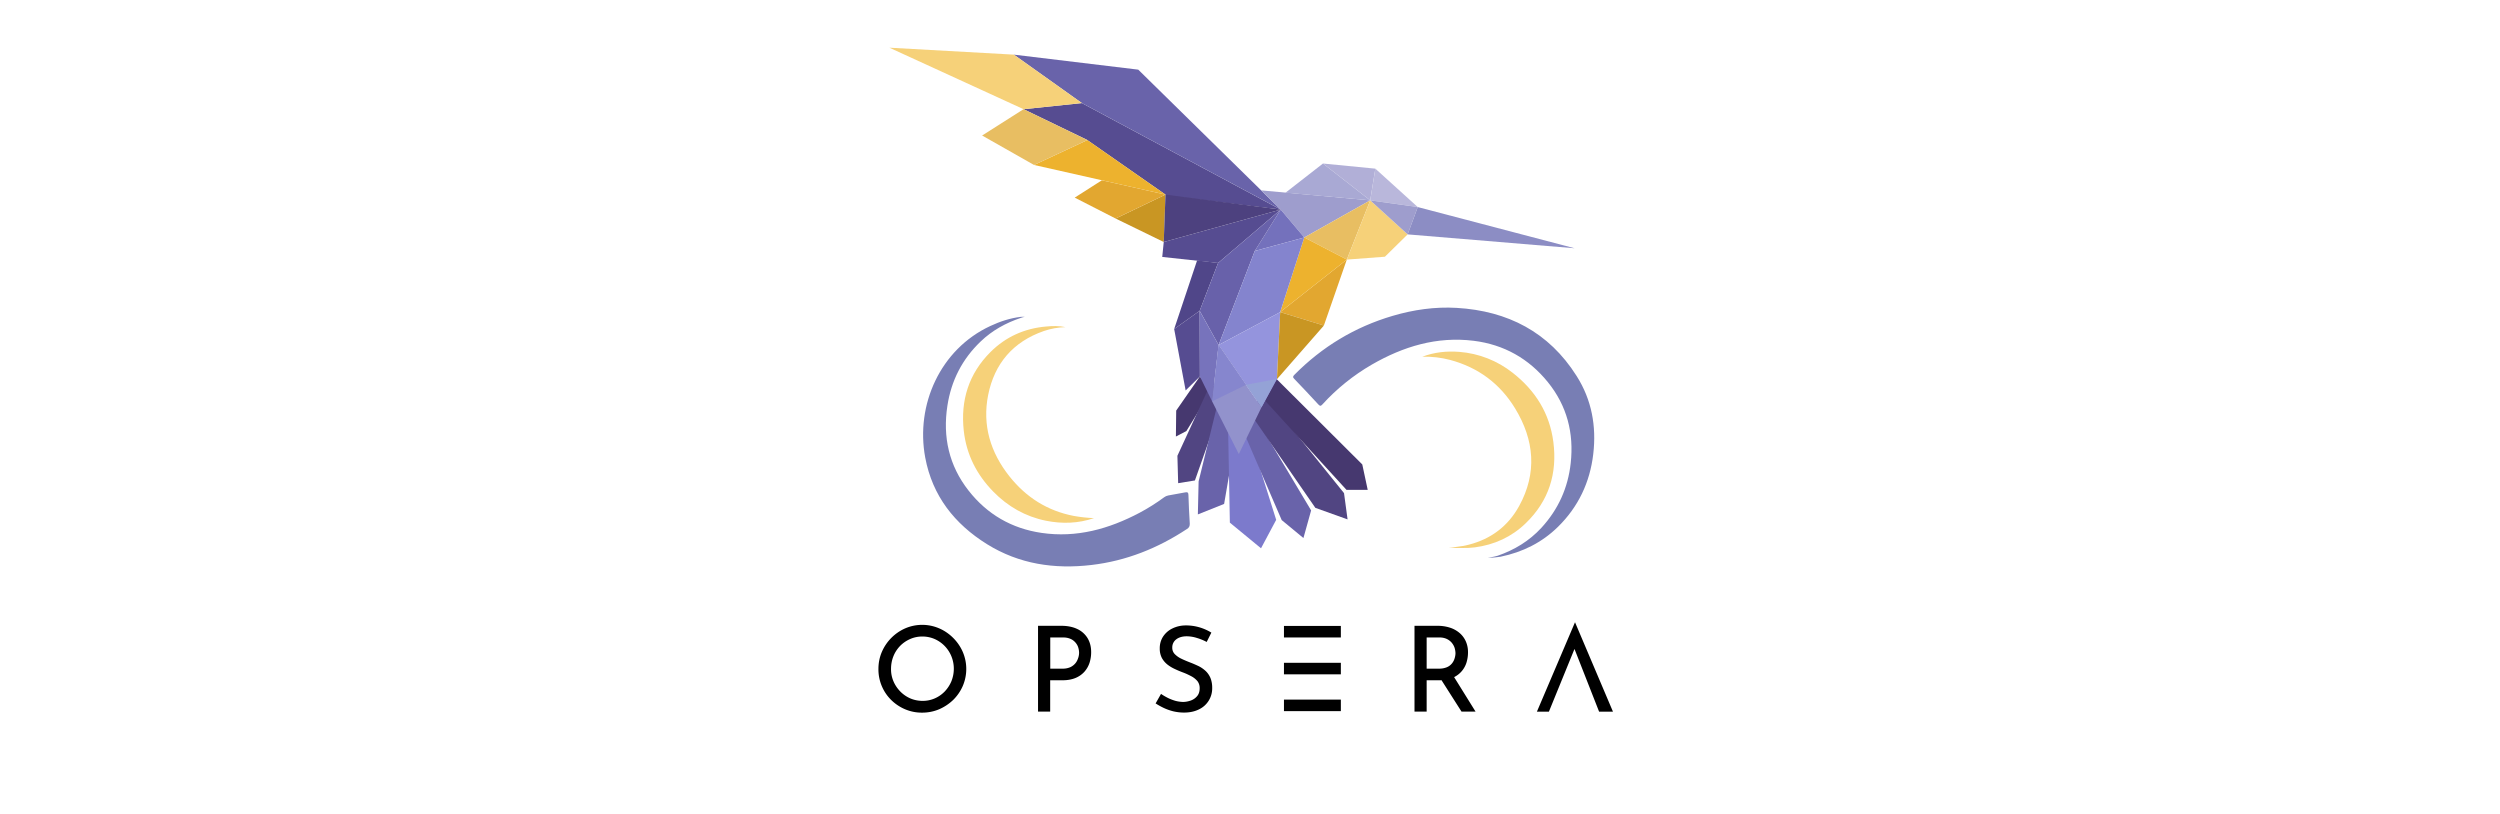 <?xml version="1.0" ?>
<svg xmlns="http://www.w3.org/2000/svg" xml:space="preserve" viewBox="0 0 3313 1078.5">
	<style>.st0{fill:#46386f}.st1{fill:#514582}.st2{fill:#6963aa}.st5{fill:#564c91}.st6{fill:#9e9dcd}.st7{fill:#e8be62}.st11{fill:#f6d179}.st13{fill:#e2a730}.st14{fill:#edb22e}.st21{fill:#c99623}.st22{fill:#787eb4}</style>
	<path d="m1590.1 498.9-31.4 45.2-.4 34.4 13.9-7.3 33.4-54.2z" class="st0"/>
	<path d="m1605 507.1-44.7 96.9 1 36.3 22.2-3.6 38.7-109.7z" class="st1"/>
	<path d="M1613.9 533.6 1588.4 638l-1 43.7 34.8-13.9 18.1-105.5z" class="st2"/>
	<path d="m1627.4 563.3 2.4 129.3 41.3 34 20.1-37.7-43.3-137.5z" style="fill:#7c7acc"/>
	<path d="m1647.3 570.6 51.2 118.6 28.8 23.8 10.2-36.6-75-125.6z" class="st2"/>
	<path d="m1656.5 547.5 86.6 125.5 42.7 15.3-4.7-34.8-108.7-134.8z" class="st1"/>
	<path d="m1667.1 520.7 117.3 128.5h28.1l-7.2-33.7-118.7-118.3z" class="st0"/>
	<path d="M1586.4 345.1 1556 436l33.8-24.1 24.4-63.4z" style="fill:#504689"/>
	<path d="m1571.2 517.4 18.9-18.5-.3-87L1556 436zM1542.2 320.7l-2 19.8 74 8 83-70.8zM1356.4 144.7l83.9 40.5 106.5 74.3 150.4 18.2-263.5-141.1z" class="st5"/>
	<path d="m1343.5 72.4 90.2 64.2 263.5 141.1-188.8-185.4z" class="st2"/>
	<path d="m1815.8 265.5-144.4-13.2 25.8 25.4 31.2 37z" class="st6"/>
	<path d="m1784.8 344 31-78.5-87.4 49.2z" class="st7"/>
	<path d="m1822.6 223.5-6.8 42-62.6-48.8z" style="fill:#b1afd7"/>
	<path d="m1703.5 255.4 49.7-38.7 62.6 48.8z" style="fill:#a9a9d4"/>
	<path d="m1878.8 274.4-56.2-50.9-6.8 42z" style="fill:#b9b7db"/>
	<path d="m1865.4 310.6-49.6-45.1-31 78.5 50.5-3.8z" class="st11"/>
	<path d="m1878.8 274.4-13.4 36.2-49.6-45.1z" class="st6"/>
	<path d="m2086.7 329-207.9-54.6-13.4 36.2z" style="fill:#8c8dc4"/>
	<path d="m1784.8 344-30.4 87.4-57.9-17.8z" class="st13"/>
	<path d="m1728.4 314.7-31.9 98.9 88.3-69.6z" class="st14"/>
	<path d="m1697.2 277.7-34.4 54.9 65.6-17.9z" style="fill:#7471bc"/>
	<path d="m1589.8 411.9 25.1 45.3 47.9-124.6 34.4-54.9-83 70.8z" style="fill:#6861aa"/>
	<path d="m1696.5 413.6-81.6 43.6 47.9-124.6 65.6-17.9z" style="fill:#8484ce"/>
	<path d="m1606.3 531.9 8.6-74.7-25.1-45.3.3 87z" style="fill:#7773bc"/>
	<path d="m1696.5 413.6-4.3 88.9-20.5 37.3-56.8-82.6z" style="fill:#9494dd"/>
	<path d="m1641.7 601.7 30-61.9-56.8-82.6-8.6 74.7z" style="fill:#9292cc"/>
	<path d="m1696.5 413.6 57.9 17.8-62.2 71.1zM1542.2 320.7l2.3-62.8-66.1 31.7z" class="st21"/>
	<path d="m1424.2 261.9 36-23 84.3 19-66.1 31.7z" class="st13"/>
	<path d="m1440.9 185.6 103.6 72.3-174.2-39.3 68.1-31.8z" class="st14"/>
	<path d="m1301.5 179.6 54.9-34.9 84.5 40.9-70.6 33z" class="st7"/>
	<path d="m1178.6 63.2 164.9 9.2 90.2 64.2-77.3 8.1z" class="st11"/>
	<path d="M2111.4 601.6c-4.4 37.6-19.8 70.1-46.8 96.6-21.2 20.8-46.8 33.5-75.8 39.5l-.5.1h-.1l-1.4.2h-.1c-6 .9-15.1 1.4-15.1 1.4 6.8-1.2 13-2.9 13-2.9 22.3-7.7 42-19.6 58.1-37.1 22.3-24.3 35.2-52.8 38.8-85.6 4.4-39.8-4.9-76-30.2-107.3s-58.3-49.9-98.4-54.9c-48.8-6-93.3 7.5-135.2 31.7-24.3 14.1-46.4 31.9-65.3 52.7-2.2 2.4-3.2 2.2-5.3 0-10.6-11.5-21.3-22.9-32.1-34.1-2.2-2.2-1.4-3.4.3-5.2 36.7-37.1 80-63.3 130.1-78.1 27.8-8.2 56.2-12.3 85.1-10.6 67.6 4 122.1 32.1 158.8 90.2 20.1 31.6 26.4 66.6 22.1 103.4zM1573 701c-38.6 25.5-80.5 42.3-126.5 47.7-49 5.8-95.9-1.1-138.4-27.5-43.1-26.8-72.5-64-82-114.9-13-69.7 19.9-143.5 86.3-174.3 12.8-6 26.1-10.4 40.2-12.1h.2c.3 0 .8-.1 1.5-.1 1.2-.1 2.5-.1 3.8 0-1.3.2-2.5.5-3.7.9-.4.1-.8.2-1.1.4l-.2.1h-.1c-20 6.7-38.1 16.6-53.4 31.3-24.4 23.3-39 51.8-44.1 85.1-6.4 41.4 2.1 79.5 28.1 112.6 24.6 31.4 57.1 50.2 96.7 56 46.4 6.8 89.2-5.2 129.9-26.7 11.3-6 22.2-12.9 32.5-20.5 1.6-1.2 3.4-2 5.4-2.4 7.5-1.4 15-2.7 22.5-4.1 2.8-.5 4.2-.2 4.3 3.3.4 12.8 1 25.5 1.8 38.3 0 3.4-1 5.2-3.7 6.9z" class="st22"/>
	<path d="M2021.9 693.4c-18.8 18.2-41.6 28.6-67.7 32-5.6.7-11.3.9-17 .8h-7.2c-1.7 0-3.3-.1-4.7-.2-3.2-.2-5.4-.3-5.4-.3 2.8-.1 6-.4 8.9-.8h.1c3.6-.4 6.8-.9 8.4-1.2h.2c.2 0 .4-.1.6-.1h.4c2.9-.5 5.7-1.2 8.4-1.9 28.9-7.5 51.5-24.3 66.2-51 24.2-43.9 20.2-87.7-5.3-129.5-19.9-32.7-48.8-54.2-86-64.2-12.1-3.2-24.5-4.6-36.9-4.3 15.9-6 32.3-7.7 49-6.4 25.8 2 50.5 11.7 70.8 27.8 29.9 23.4 48.9 53.6 53.8 91.6 5.4 41.5-5.9 78.1-36.6 107.7zM1449.8 686.6c-20.8 7.1-42.2 7.8-63.6 3.5-27.3-5.5-50.7-18.9-70-38.7-21.8-22.3-35.5-49-39-80.4-4.5-40.4 6.6-75.8 35.5-104.6 20.2-20.1 45-31.2 73.6-33.7 8.6-.8 17.2-1 25.7.8-9.8.3-19.5 2-28.8 5.2-40.7 14.2-65.3 43-73.7 84.7-8 40.2 3.1 76.3 28.4 108.1 22 27.6 50.2 45.5 85.1 52.2 8.9 1.6 17.9 2.6 26.8 2.9z" class="st11"/>
	<path d="m1606.3 531.9 44.9-22-36.3-52.7z" style="fill:#8686ce"/>
	<path d="m1691.7 502.3-40.5 7.6 20.5 29.9z" style="fill:#94a2d6"/>
	<path d="m1544.5 257.9 152.7 19.8-155 43z" style="fill:#4d417f"/>
	<path d="M1441.2 845.6c-3.3-5.3-8-9.5-13.7-12.1-5.9-2.8-13-4.2-21.3-4.2h-30.6V943h16.1v-41.5h16.2c6.9 0 12.8-1.1 17.7-3.2 4.5-1.9 8.6-4.8 11.8-8.5 3-3.5 5.2-7.5 6.6-11.9 1.3-4.3 2-8.8 2-13.3.1-7.3-1.6-13.7-4.8-19zm-33.4 40.5h-16v-41.3h17c3.4-.1 6.8.5 10 1.9 2.5 1.1 4.7 2.8 6.5 4.9 1.6 1.9 2.9 4.1 3.6 6.5.7 2.3 1.1 4.6 1.1 7 0 2.2-.4 4.4-1.1 6.6-.8 2.5-1.9 4.9-3.5 6.9-1.8 2.3-4.1 4.1-6.7 5.4-3.4 1.5-7.1 2.2-10.9 2.1zM1606.4 911.8c.2 12-6.6 23-17.4 28.2-5.6 2.8-12.2 4.3-19.9 4.3-4.8 0-9.7-.6-14.4-1.7-4.3-1.1-8.6-2.6-12.6-4.5-3.6-1.7-7-3.6-10.3-5.7l-.4-.2 7.2-12.7.4.3c2.7 1.9 5.6 3.5 8.5 5 3.2 1.6 6.6 2.9 10 3.9 3.3.9 6.7 1.4 10.2 1.5 3.5 0 7-.7 10.4-1.9 3.3-1.2 6.2-3.2 8.4-5.9 2.2-2.6 3.3-6.1 3.3-10.4.1-3.3-.9-6.6-2.9-9.3-2.2-2.6-4.9-4.8-7.9-6.4-3.4-1.8-6.9-3.5-10.6-4.9-3.5-1.3-7.2-2.8-10.8-4.5-3.6-1.6-7.1-3.6-10.2-6-3.1-2.4-5.7-5.4-7.6-8.8-2-3.9-3-8.3-2.9-12.7-.1-5.6 1.4-11.1 4.4-15.8 3-4.5 7.1-8.2 12-10.6 5.4-2.7 11.3-4.1 17.4-4.2 6.6-.1 13.1.8 19.4 2.7 5.2 1.6 10.2 3.8 14.8 6.6l.4.2-6.2 12.4-.4-.2c-4-2.1-8.2-3.8-12.6-5.1-4.3-1.4-8.8-2.1-13.3-2.2-5.9 0-10.6 1.4-14.1 4.1-3.4 2.6-5.3 6.6-5.2 10.9-.1 3.2 1.1 6.3 3.3 8.6 2.6 2.6 5.6 4.7 8.9 6.2 3.7 1.8 7.6 3.4 11.7 5 3.5 1.3 7 2.9 10.5 4.5 3.4 1.6 6.6 3.8 9.4 6.3 2.9 2.6 5.1 5.8 6.7 9.4 1.7 4.2 2.5 8.9 2.4 13.6zM1927 897.3c7.9-3.9 13.8-10.9 16.4-19.3 1.3-4.3 2-8.8 2-13.2.1-5.3-.9-10.5-3.1-15.3-2-4.3-4.9-8.1-8.6-11.1-3.8-3.1-8.1-5.4-12.8-6.8-5.2-1.6-10.6-2.3-16-2.3h-30.4V943h16.1v-41.5h16.2c1.2 0 2.4 0 3.5-.1l26.5 41.6h18.6l-28.4-45.7zm-20.5-11.2h-15.9v-41.3h17c3.4-.1 6.8.6 9.8 2 2.5 1.2 4.7 2.9 6.5 5 1.6 2 2.9 4.2 3.7 6.6.7 2.3 1.1 4.6 1.2 7 0 2.3-.4 4.6-1.1 6.9-.7 2.5-1.9 4.8-3.5 6.8-1.8 2.2-4.1 4-6.8 5.1-3.4 1.4-7.2 2-10.9 1.9zM2137.5 943.1h-18.4l-.1-.3-32.5-82.8-33.9 83.1h-15.9l50.5-118.5zM1279.3 874.8c-.8-3.7-1.9-7.3-3.4-10.8-3-6.9-7.3-13.2-12.7-18.6-5.3-5.3-11.6-9.7-18.6-12.7a56.76 56.76 0 0 0-45 0c-13.9 6.1-25 17.3-31 31.3-3 7-4.5 14.6-4.5 22.3-.1 7.9 1.4 15.7 4.5 23 2.9 6.9 7.2 13.2 12.5 18.4 5.3 5.2 11.6 9.4 18.5 12.3 7.2 3 14.8 4.5 22.6 4.4 7.7 0 15.3-1.5 22.4-4.5 6.9-3 13.2-7.2 18.6-12.4 5.4-5.3 9.7-11.6 12.7-18.5 4.6-10.8 5.8-22.7 3.4-34.2zm-56.7 54c-5.6 0-11.2-1.1-16.3-3.3-5-2.2-9.5-5.3-13.3-9.2-3.8-3.9-6.9-8.5-9-13.5-2.2-5.2-3.3-10.8-3.2-16.4 0-5.7 1-11.3 3.1-16.6 2-5.1 5-9.7 8.8-13.7 3.8-3.9 8.3-7 13.3-9.2 5.1-2.3 10.7-3.4 16.3-3.4 5.6 0 11.1 1.1 16.2 3.3 5 2.2 9.5 5.3 13.3 9.2 7.9 8.1 12.2 18.9 12.2 30.2 0 5.7-1.1 11.3-3.2 16.6-2.1 5-5.1 9.6-8.8 13.5-7.8 8.1-18.4 12.6-29.4 12.5zM1701.5 829.5h75.4v15.3h-75.4zM1701.5 878.3h75.4v15.3h-75.4zM1701.5 927.1h75.4v15.3h-75.4z"/>
</svg>